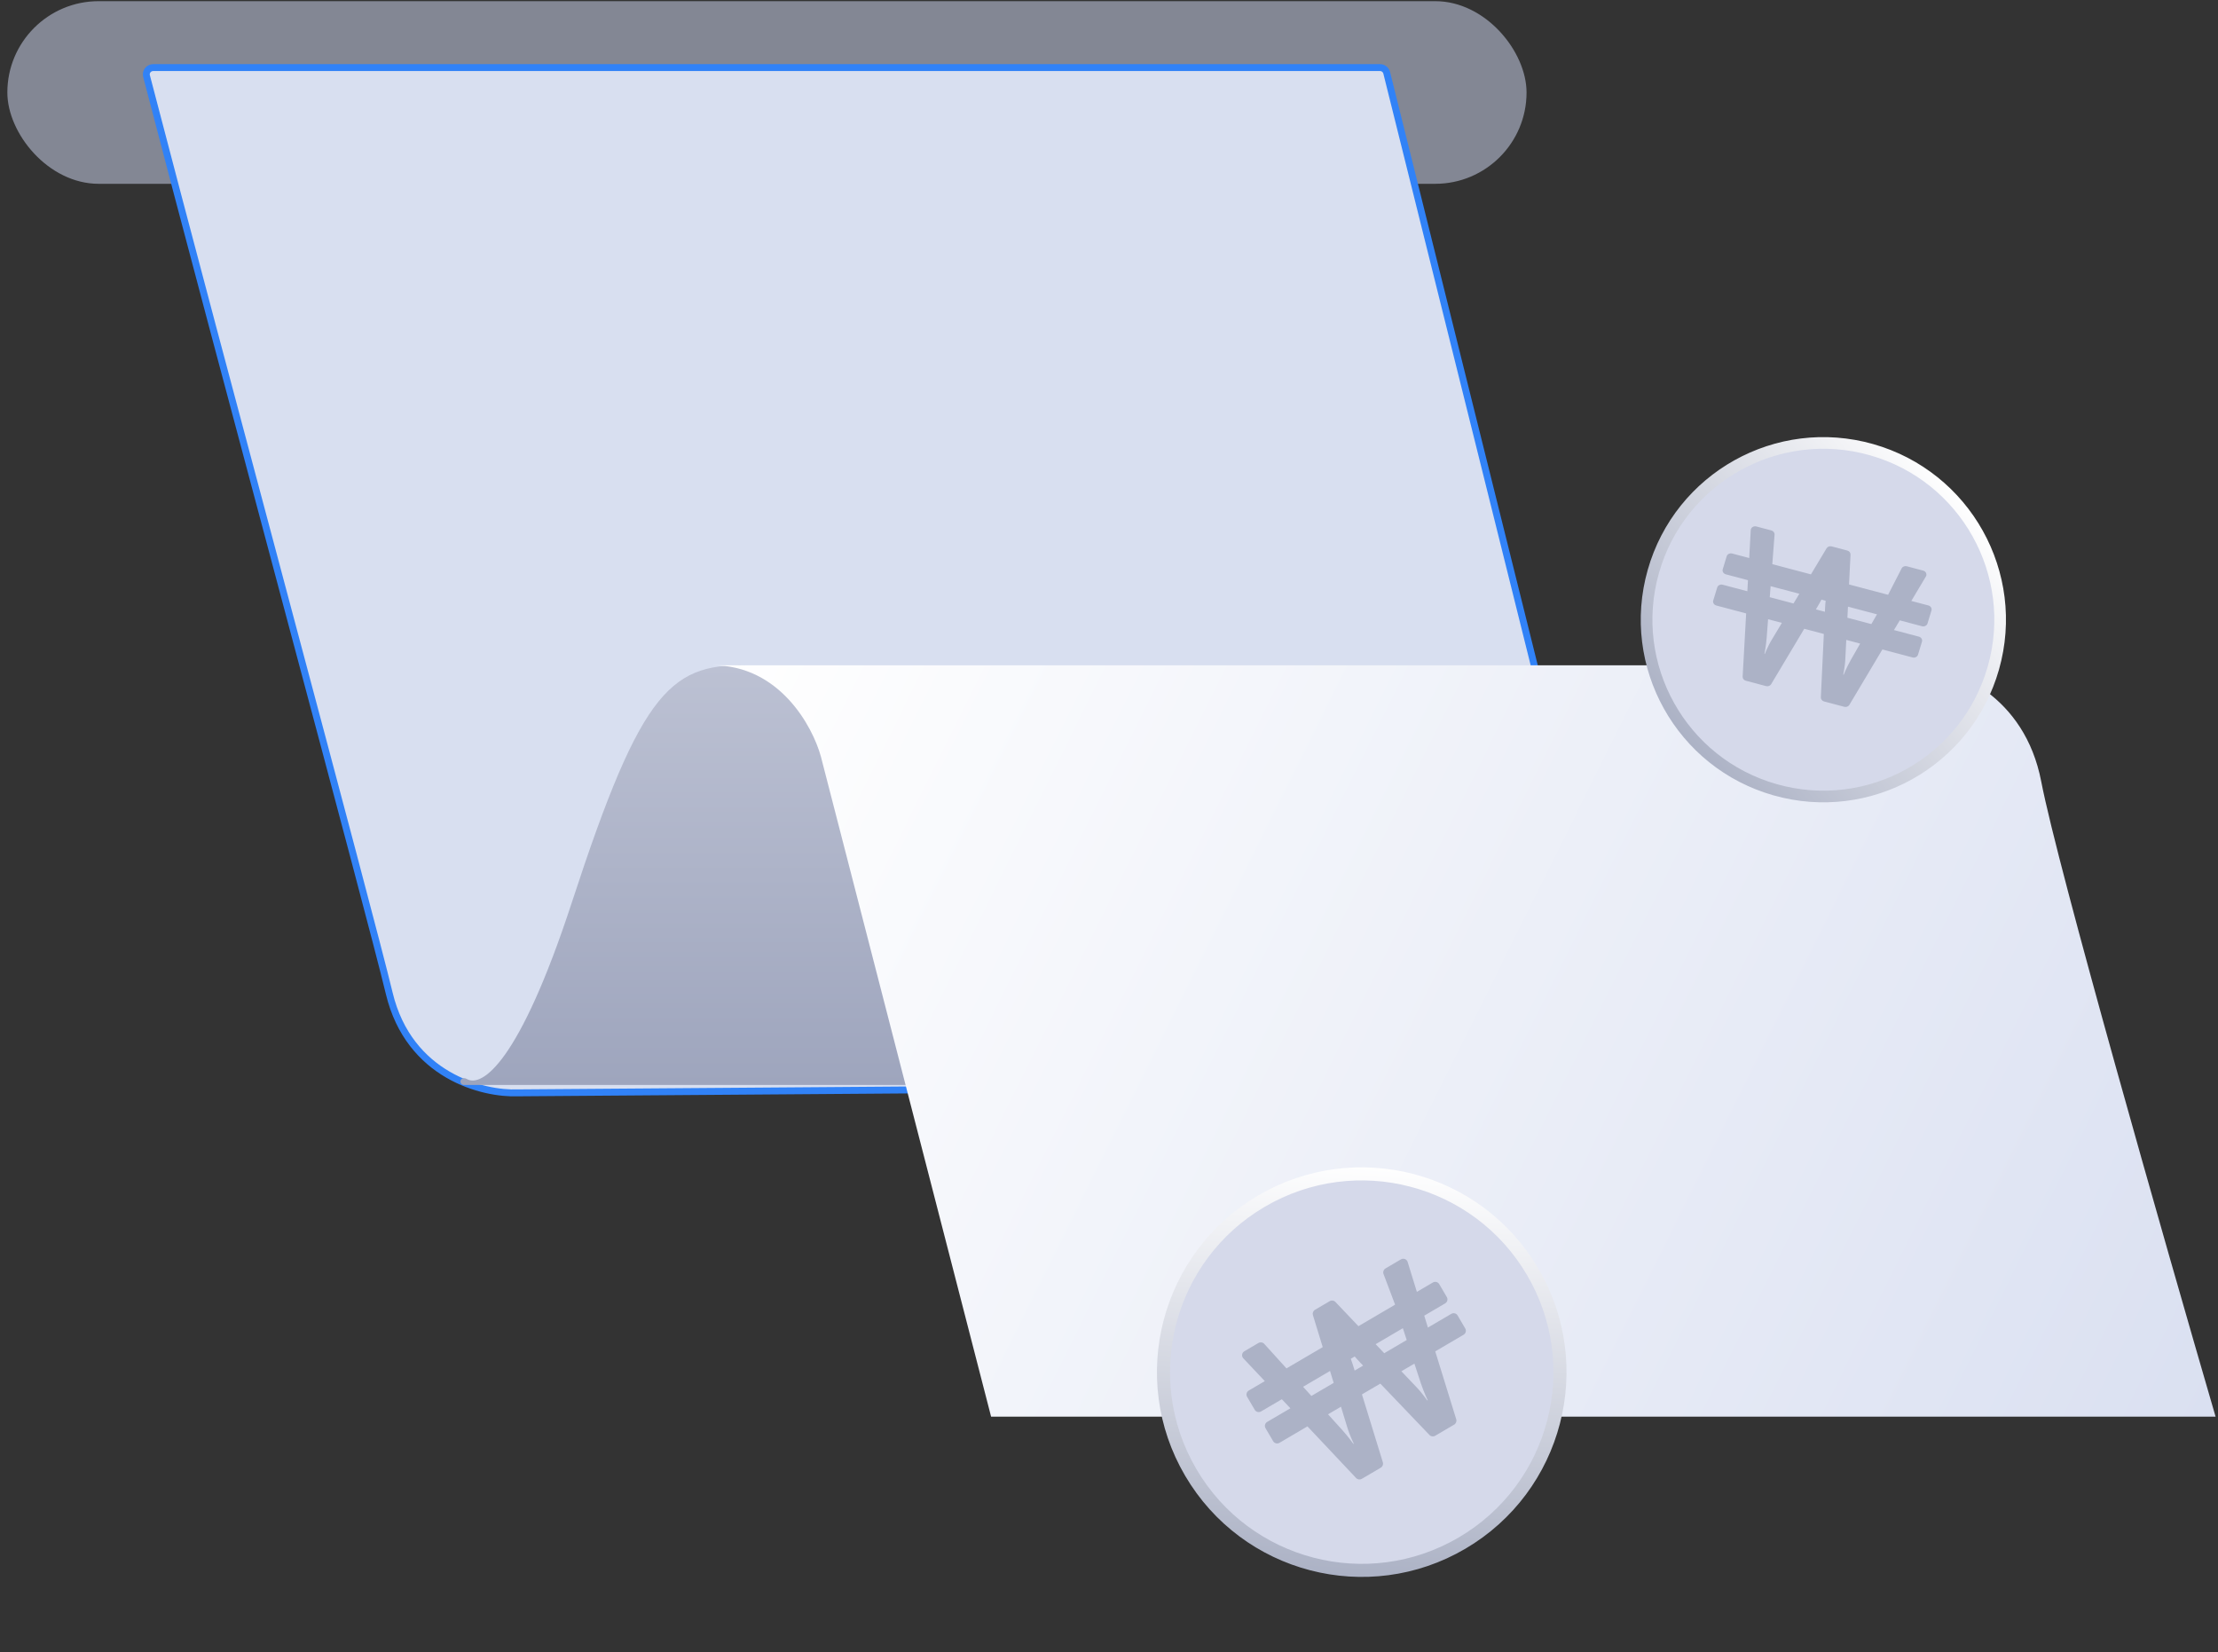 <svg width="298" height="222" viewBox="0 0 298 222" fill="none" xmlns="http://www.w3.org/2000/svg">
<rect x="0" y="0" width="298" height="222" fill="#333333" stroke="none"/>
<rect x="0.988" y="0.157" width="204.112" height="24.538" rx="12.269" fill="#838794"/>
<path d="M185.412 9.08H20.592C19.984 9.08 19.534 9.632 19.687 10.22C29.646 48.49 49.644 122.401 52.294 133.444C54.971 144.597 64.935 147.014 69.582 146.828L218.977 145.721C219.578 145.717 220.017 145.151 219.871 144.568L186.313 9.785C186.21 9.371 185.838 9.08 185.412 9.08Z" fill="#D8DFF0" stroke="#3182F7" stroke-width="0.929" stroke-linecap="round"/>
<path d="M76.834 121.228C69.738 142.933 64.692 146.154 62.702 144.956C62.478 144.822 62.179 144.805 61.995 144.99C61.709 145.276 61.911 145.766 62.317 145.766H124.156C124.763 145.766 125.206 145.195 125.056 144.607L118.66 119.555C116.615 109.703 110.295 89.886 101.372 89.44C90.218 88.882 86.314 92.228 76.834 121.228Z" fill="url(#paint0_linear_5475_10736)"/>
<path d="M258.079 89.386H95.793C104.716 89.386 109.177 97.566 110.293 101.655L133.158 190.327H297.674C290.796 166.718 276.482 116.601 274.251 105.002C272.021 93.402 262.54 89.758 258.079 89.386Z" fill="url(#paint1_linear_5475_10736)"/>
<circle cx="182.956" cy="184.349" r="26.632" transform="rotate(-30.408 182.956 184.349)" fill="#D5D9EA" stroke="url(#paint2_linear_5475_10736)" stroke-width="1.757"/>
<g clip-path="url(#clip0_5475_10736)">
<path d="M194.163 175.114C194.459 174.941 194.562 174.562 194.392 174.272L193.361 172.516C193.191 172.226 192.81 172.131 192.515 172.304L190.364 173.567L189.121 169.539C189.003 169.165 188.563 168.999 188.218 169.201L186.152 170.414C185.897 170.564 185.78 170.868 185.873 171.138L187.438 175.284L182.514 178.174L179.416 174.916C179.216 174.709 178.903 174.668 178.652 174.816L176.68 175.973C176.429 176.12 176.312 176.413 176.396 176.688L177.715 180.99L172.845 183.848L169.853 180.546C169.659 180.329 169.332 180.285 169.077 180.435L167.191 181.542C166.846 181.744 166.773 182.206 167.043 182.491L169.933 185.558L167.782 186.82C167.486 186.993 167.384 187.372 167.554 187.662L168.584 189.418C168.754 189.708 169.135 189.803 169.431 189.629L172.223 187.991L173.37 189.207L170.256 191.034C169.96 191.208 169.857 191.587 170.027 191.877L171.058 193.633C171.228 193.922 171.609 194.018 171.905 193.844L175.664 191.638L182.201 198.579C182.397 198.789 182.717 198.831 182.968 198.684L185.512 197.19C185.763 197.043 185.878 196.745 185.797 196.474L182.985 187.341L185.454 185.892L192.061 192.798C192.258 193.001 192.574 193.046 192.825 192.899L195.37 191.405C195.62 191.258 195.735 190.96 195.654 190.689L192.833 181.561L196.637 179.329C196.933 179.155 197.036 178.776 196.865 178.486L195.835 176.73C195.665 176.441 195.284 176.345 194.988 176.519L191.847 178.362L191.354 176.763L194.163 175.114ZM180.993 191.697C181.38 192.993 181.905 193.948 181.883 193.961L181.833 193.99C181.833 193.99 181.19 193.069 180.312 192.097L178.428 190.015L180.167 188.995L180.993 191.697ZM179.185 185.794L176.192 187.55L175.077 186.316L178.697 184.191L179.185 185.794ZM182.004 184.14L181.872 183.709C181.751 183.308 181.616 182.915 181.484 182.556L182.012 182.246C182.261 182.536 182.539 182.845 182.83 183.147L183.142 183.472L182.004 184.14ZM190.909 185.878C191.33 187.118 191.82 188.129 191.82 188.129L191.771 188.158C191.744 188.173 191.17 187.247 190.228 186.278L188.281 184.233L190.033 183.205L190.909 185.878ZM188.998 180.035L185.978 181.807L184.826 180.594L188.482 178.448L188.998 180.035Z" fill="#ACB2C6"/>
</g>
<circle cx="244.978" cy="83.261" r="23.746" transform="rotate(15.838 244.978 83.261)" fill="#D5D9EA" stroke="url(#paint3_linear_5475_10736)" stroke-width="1.566"/>
<path d="M258.238 84.139C258.554 84.222 258.883 84.055 258.971 83.767L259.502 82.02C259.59 81.732 259.403 81.428 259.088 81.345L256.795 80.738L258.754 77.454C258.935 77.148 258.758 76.761 258.39 76.664L256.188 76.081C255.916 76.009 255.629 76.122 255.503 76.348L253.676 79.912L248.427 78.523L248.628 74.519C248.639 74.262 248.46 74.036 248.192 73.965L246.091 73.409C245.823 73.338 245.544 73.443 245.409 73.667L243.311 77.169L238.119 75.795L238.421 71.832C238.443 71.573 238.257 71.335 237.985 71.263L235.974 70.731C235.606 70.634 235.24 70.872 235.222 71.221L235.015 74.973L232.722 74.367C232.407 74.283 232.077 74.451 231.989 74.739L231.458 76.485C231.371 76.773 231.557 77.078 231.872 77.161L234.848 77.949L234.767 79.437L231.447 78.558C231.132 78.475 230.803 78.642 230.715 78.93L230.184 80.677C230.096 80.965 230.282 81.269 230.598 81.353L234.605 82.413L234.134 90.903C234.119 91.159 234.301 91.391 234.568 91.462L237.281 92.18C237.549 92.25 237.83 92.141 237.964 91.921L242.41 84.479L245.042 85.175L244.641 93.689C244.632 93.941 244.809 94.172 245.077 94.243L247.79 94.961C248.057 95.031 248.338 94.922 248.472 94.703L252.909 87.257L256.964 88.331C257.279 88.414 257.609 88.247 257.696 87.959L258.227 86.212C258.315 85.924 258.129 85.62 257.814 85.536L254.465 84.65L255.244 83.346L258.238 84.139ZM238.087 85.882C237.448 86.93 237.135 87.857 237.111 87.851L237.059 87.837C237.059 87.837 237.27 86.855 237.361 85.69L237.552 83.193L239.406 83.684L238.087 85.882ZM240.967 81.078L237.776 80.233L237.891 78.754L241.75 79.775L240.967 81.078ZM243.971 81.873L244.181 81.523C244.378 81.197 244.561 80.868 244.721 80.561L245.285 80.711C245.248 81.05 245.219 81.42 245.203 81.793L245.185 82.194L243.971 81.873ZM248.657 88.68C248.079 89.716 247.706 90.655 247.706 90.655L247.653 90.641C247.624 90.633 247.885 89.693 247.931 88.488L248.056 85.973L249.923 86.467L248.657 88.68ZM251.427 83.846L248.208 82.994L248.284 81.505L252.182 82.536L251.427 83.846Z" fill="#ACB2C6"/>
<defs>
<linearGradient id="paint0_linear_5475_10736" x1="93.285" y1="89.386" x2="93.285" y2="145.766" gradientUnits="userSpaceOnUse">
<stop stop-color="#BCC1D3"/>
<stop offset="1" stop-color="#9EA5BD"/>
</linearGradient>
<linearGradient id="paint1_linear_5475_10736" x1="95.793" y1="89.386" x2="297.674" y2="189.769" gradientUnits="userSpaceOnUse">
<stop stop-color="white"/>
<stop offset="1" stop-color="#DAE0F1"/>
</linearGradient>
<linearGradient id="paint2_linear_5475_10736" x1="198.883" y1="161.182" x2="167.511" y2="207.033" gradientUnits="userSpaceOnUse">
<stop stop-color="white"/>
<stop offset="1" stop-color="#ACB2C5"/>
</linearGradient>
<linearGradient id="paint3_linear_5475_10736" x1="259.179" y1="62.605" x2="231.207" y2="103.486" gradientUnits="userSpaceOnUse">
<stop stop-color="white"/>
<stop offset="1" stop-color="#ACB2C5"/>
</linearGradient>
<clipPath id="clip0_5475_10736">
<rect width="29.924" height="26.063" fill="white" transform="translate(163.457 180.683) rotate(-30.408)"/>
</clipPath>
</defs>
</svg>
